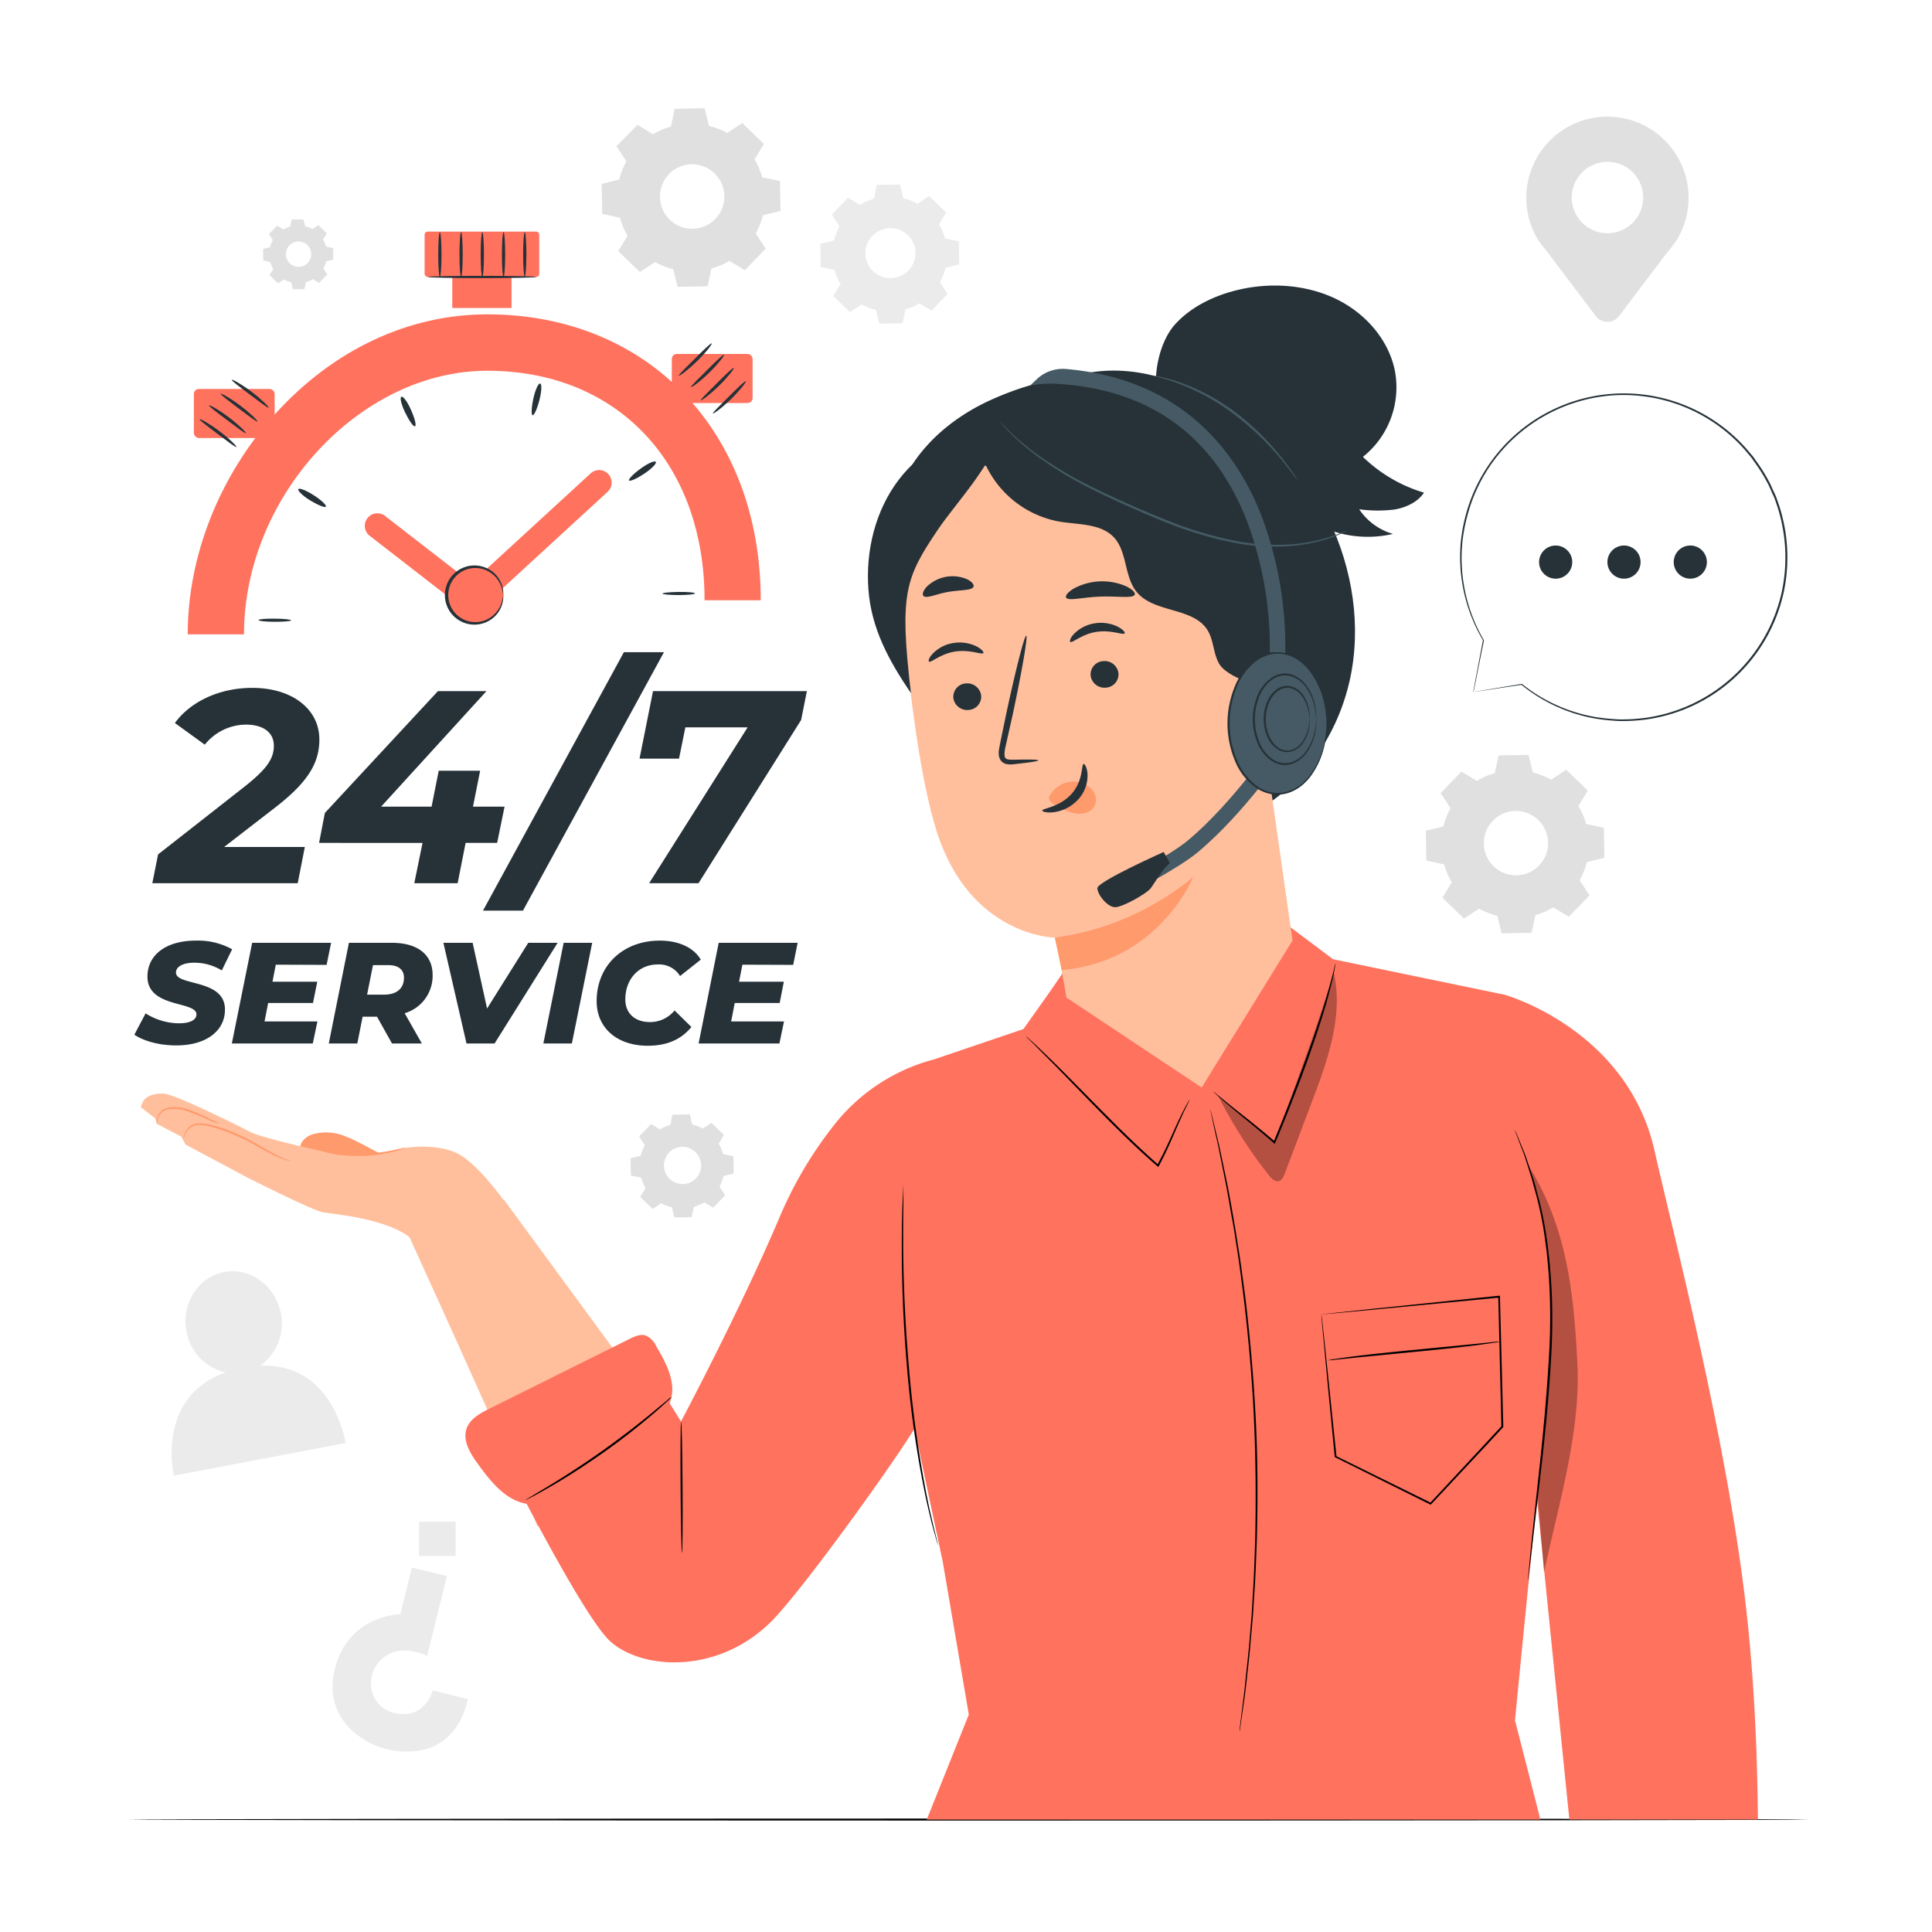 <svg class="animated" id="freepik_stories-service-247" xmlns="http://www.w3.org/2000/svg" viewBox="0 0 500 500" version="1.1" xmlns:xlink="http://www.w3.org/1999/xlink" xmlns:svgjs="http://svgjs.com/svgjs"><style>svg#freepik_stories-service-247:not(.animated) .animable {opacity: 0;}svg#freepik_stories-service-247.animated #freepik--Text--inject-4 {animation: 1.5s Infinite  linear floating;animation-delay: 0s;}svg#freepik_stories-service-247.animated #freepik--Stopwatch--inject-4 {animation: 1.5s Infinite  linear floating;animation-delay: 0s;}svg#freepik_stories-service-247.animated #freepik--speech-bubble--inject-4 {animation: 1.5s Infinite  linear floating;animation-delay: 0s;}            @keyframes floating {                0% {                    opacity: 1;                    transform: translateY(0px);                }                50% {                    transform: translateY(-10px);                }                100% {                    opacity: 1;                    transform: translateY(0px);                }            }        </style><g id="freepik--background-complete--inject-4" class="animable animator-active" style="transform-origin: 240.71px 240.654px;"><path d="M169,34.74a19,19,0,0,1,4.65-2l.95-4.59,7.76-.14,1.12,4.56a19.15,19.15,0,0,1,4.71,1.85l3.92-2.57,5.59,5.4-2.43,4a18.88,18.88,0,0,1,2,4.64l4.59.95L202,54.6l-4.56,1.11a19,19,0,0,1-1.85,4.71l2.57,3.93-5.4,5.58-4-2.43a18.88,18.88,0,0,1-4.64,2l-1,4.59-7.76.14-1.12-4.56a19.08,19.08,0,0,1-4.7-1.85l-3.93,2.57L160,65l2.43-4a19,19,0,0,1-2-4.65l-4.59-1-.14-7.76,4.56-1.12a19.15,19.15,0,0,1,1.85-4.71l-2.57-3.93L165,32.31l4,2.43Zm4.14,10.34a8.33,8.33,0,1,0,11.78-.2A8.34,8.34,0,0,0,173.1,45.08Z" style="fill: rgb(224, 224, 224); transform-origin: 178.85px 51.12px;" id="eldjdovuwzq6m" class="animable"></path><path d="M170.8,292.28a10.93,10.93,0,0,1,2.68-1.16l.55-2.65,4.48-.08.64,2.63a10.89,10.89,0,0,1,2.72,1.06l2.26-1.48,3.22,3.11L186,296a10.93,10.93,0,0,1,1.16,2.68l2.65.55.08,4.48-2.63.64a10.89,10.89,0,0,1-1.06,2.72l1.48,2.26-3.11,3.22-2.31-1.4a11.36,11.36,0,0,1-2.68,1.17L179,315l-4.48.08-.64-2.63a10.89,10.89,0,0,1-2.72-1.06l-2.26,1.48-3.22-3.11,1.4-2.31a11.36,11.36,0,0,1-1.17-2.68l-2.64-.55-.08-4.48,2.63-.64a10.89,10.89,0,0,1,1.06-2.72l-1.48-2.26,3.11-3.22,2.31,1.4Zm2.39,6a4.81,4.81,0,1,0,6.79-.12A4.8,4.8,0,0,0,173.19,298.24Z" style="fill: rgb(224, 224, 224); transform-origin: 176.54px 301.735px;" id="eldeup57jywac" class="animable"></path><path d="M73.28,59.43a7.6,7.6,0,0,1,1.83-.8l.38-1.81,3.05,0L79,58.56a8,8,0,0,1,1.86.73l1.54-1,2.2,2.12-1,1.58a7.6,7.6,0,0,1,.8,1.83l1.81.38,0,3-1.8.44a7.54,7.54,0,0,1-.72,1.86l1,1.54-2.12,2.2-1.58-1a7.6,7.6,0,0,1-1.83.8l-.38,1.81-3,0-.44-1.8a7.54,7.54,0,0,1-1.86-.72l-1.54,1-2.2-2.13,1-1.57a7.6,7.6,0,0,1-.8-1.83l-1.81-.38-.05-3,1.79-.44a8,8,0,0,1,.73-1.86l-1-1.54,2.12-2.2,1.58,1Zm1.63,4.07a3.28,3.28,0,1,0,4.64-.08A3.28,3.28,0,0,0,74.91,63.5Z" style="fill: rgb(224, 224, 224); transform-origin: 77.145px 65.835px;" id="elxwhndwq9t2b" class="animable"></path><path d="M222.56,53a14.8,14.8,0,0,1,3.61-1.57l.74-3.57,6-.11.87,3.55a14.74,14.74,0,0,1,3.67,1.44l3-2L244.88,55,243,58.08a14.66,14.66,0,0,1,1.57,3.62l3.58.74.1,6-3.54.87A15.1,15.1,0,0,1,243.25,73l2,3.06-4.19,4.34-3.12-1.89a15,15,0,0,1-3.61,1.57l-.75,3.57-6,.11-.87-3.55A14.67,14.67,0,0,1,223,78.78l-3,2-4.35-4.19,1.89-3.12a15,15,0,0,1-1.57-3.62l-3.57-.74-.11-6,3.55-.87a14.67,14.67,0,0,1,1.44-3.66l-2-3.06,4.19-4.34L222.56,53Zm3.22,8a6.48,6.48,0,1,0,9.16-.17A6.47,6.47,0,0,0,225.78,61.08Z" style="fill: rgb(235, 235, 235); transform-origin: 230.27px 65.755px;" id="el2jg3tgorpqy" class="animable"></path><path d="M382.21,202.1a18.82,18.82,0,0,1,4.63-2l1-4.59,7.75-.14,1.12,4.56a18.76,18.76,0,0,1,4.71,1.85l3.91-2.57,5.58,5.39-2.42,4a19.41,19.41,0,0,1,2,4.64l4.59,1,.14,7.75-4.56,1.12a18.69,18.69,0,0,1-1.85,4.7l2.57,3.92L406,237.25l-4-2.43a19,19,0,0,1-4.64,2l-1,4.59-7.75.13L387.49,237a19.08,19.08,0,0,1-4.7-1.85l-3.92,2.57-5.58-5.39,2.43-4a18.82,18.82,0,0,1-2-4.63l-4.59-1L369,215l4.55-1.12a19.15,19.15,0,0,1,1.85-4.71l-2.57-3.91,5.39-5.58,4,2.43Zm4.13,10.33a8.32,8.32,0,1,0,11.77-.21A8.31,8.31,0,0,0,386.34,212.43Z" style="fill: rgb(224, 224, 224); transform-origin: 392.11px 218.455px;" id="elg2qpodnnffn" class="animable"></path><path d="M437,51.22A21,21,0,1,0,397.9,61.83h0l.06.08c.8,1.36,1.81,2.33,2.83,3.75L413,81.82a3.79,3.79,0,0,0,6,0l12-15.89a45.13,45.13,0,0,0,3.05-4l.05-.06h0A20.88,20.88,0,0,0,437,51.22Zm-21,9.14a9.24,9.24,0,1,1,9.25-9.24A9.24,9.24,0,0,1,416,60.36Z" style="fill: rgb(224, 224, 224); transform-origin: 416px 56.738px;" id="elobh8vescpoc" class="animable"></path><path d="M67.27,353.45a13.24,13.24,0,0,0,5.41-13.54c-1.37-7.19-8-12-14.69-10.71s-11.1,8.15-9.73,15.35a13.21,13.21,0,0,0,10.13,10.63C40.17,361.66,45,381.9,45,381.9l44.43-8.44S86.43,352.64,67.27,353.45Z" style="fill: rgb(235, 235, 235); transform-origin: 66.925px 355.445px;" id="el6hle1esth3c" class="animable"></path><path d="M121.1,439.73,112,437.47s-1.89,7.68-9.91,5.85a7.62,7.62,0,0,1-6-6.49,8.42,8.42,0,0,1,2.47-7.24c2.18-2.18,6.16-3.67,12-1.06l5.09-20.63-9.05-2.23-3,12.09s-13.49.15-16.93,14.13c-3.3,13.38,7.93,19.44,13.07,20.7C103.68,453.56,117.29,455.91,121.1,439.73Z" style="fill: rgb(235, 235, 235); transform-origin: 103.587px 429.484px;" id="elxuuzxl1pjlb" class="animable"></path><g id="elnwait1fjzwh"><rect x="108.46" y="393.83" width="9.45" height="8.83" style="fill: rgb(235, 235, 235); transform-origin: 113.185px 398.245px; transform: rotate(-166.16deg);" class="animable"></rect></g></g><g id="freepik--Table--inject-4" class="animable" style="transform-origin: 250.735px 470.9px;"><path d="M468.12,470.9c0,.14-97.34.26-217.38.26S33.35,471,33.35,470.9s97.31-.26,217.39-.26S468.12,470.75,468.12,470.9Z" id="elo22p5lowqe" class="animable" style="transform-origin: 250.735px 470.9px;"></path></g><g id="freepik--Text--inject-4" class="animable" style="transform-origin: 121.795px 219.715px;"><path d="M58,219.2H78.89l-1.84,9.37H39.42l1.49-7.45,22.65-17.75c5.6-4.48,7.31-7.1,7.31-10.37s-2.49-5.47-7.31-5.47A13.76,13.76,0,0,0,53,192.72l-7.74-5.61c4-5.47,11.43-9.09,20-9.09,10.51,0,17.39,5.61,17.39,13.35,0,5.89-2.69,10.86-11.43,17.61Z" style="fill: rgb(38, 50, 56); transform-origin: 61.035px 203.295px;" id="elgn3oeyvw5hv" class="animable"></path><path d="M128.66,218.14H120.5l-2.06,10.43H107.22l2.13-10.43H82.58l1.49-7.74,29.26-31.53h12.56L98.63,208.76h13.06l1.85-9.3h10.72l-1.85,9.3h8.17Z" style="fill: rgb(38, 50, 56); transform-origin: 106.58px 203.72px;" id="elrq4k7j5uibm" class="animable"></path><path d="M161.46,168.79h10.37l-36.49,66.88H125Z" style="fill: rgb(38, 50, 56); transform-origin: 148.415px 202.23px;" id="elqebjx1nmtpm" class="animable"></path><path d="M208.82,178.87l-1.49,7.46-26.55,42.24H168l25.48-40.33H177.37l-1.64,8.1H165.51L169,178.87Z" style="fill: rgb(38, 50, 56); transform-origin: 187.165px 203.72px;" id="eldzxemmk464g" class="animable"></path><path d="M34.77,267.78l2.91-5.52a16.34,16.34,0,0,0,8.68,2.57c2.84,0,4.48-.89,4.48-2.31,0-3.51-12.68-1.57-12.68-9.77,0-5.63,4.81-9.32,12.53-9.32a18.27,18.27,0,0,1,9.39,2.24l-2.68,5.48a13.48,13.48,0,0,0-7.16-2c-3.06,0-4.7,1.12-4.7,2.54,0,3.58,12.68,1.53,12.68,9.58,0,5.59-4.92,9.28-12.56,9.28C41.18,270.57,37.12,269.38,34.77,267.78Z" style="fill: rgb(38, 50, 56); transform-origin: 47.425px 256.985px;" id="el68dprwgdmzg" class="animable"></path><path d="M71.37,249.66l-.85,4.4H82.11L81,259.57H69.4l-.94,4.78H82.15l-1.2,5.7H60L65.26,244H85.69l-1.16,5.71Z" style="fill: rgb(38, 50, 56); transform-origin: 72.845px 257.025px;" id="el55992unxuz" class="animable"></path><path d="M104.73,262.22l4.44,7.83h-7.72l-3.88-6.93H93.85l-1.38,6.93H85.09L90.3,244h11.15c6.67,0,10.51,3.1,10.51,8.32A10.07,10.07,0,0,1,104.73,262.22Zm-4.32-12.45H96.53L95,257.41h4.4c3.25,0,5.15-1.56,5.15-4.43C104.51,250.78,102.94,249.77,100.41,249.77Z" style="fill: rgb(38, 50, 56); transform-origin: 98.526px 257.025px;" id="ellbgejax313a" class="animable"></path><path d="M144.31,244,128,270.05h-7.27L114.75,244h7.57l3.73,17,10.66-17Z" style="fill: rgb(38, 50, 56); transform-origin: 129.53px 257.025px;" id="elkycxwcavwqd" class="animable"></path><path d="M145.87,244h7.39L148,270.05h-7.38Z" style="fill: rgb(38, 50, 56); transform-origin: 146.94px 257.025px;" id="elfikokhq636m" class="animable"></path><path d="M154.41,259.09c0-9.06,6.67-15.66,16.36-15.66,4.81,0,8.73,1.76,10.59,4.92L176,252.6a6.34,6.34,0,0,0-5.74-3c-5.07,0-8.43,3.91-8.43,9.05,0,3.51,2.39,5.86,6.38,5.86a8.18,8.18,0,0,0,6.37-3l4.36,4.28c-2.94,3.55-6.78,4.85-11.44,4.85C159.52,270.57,154.41,265.91,154.41,259.09Z" style="fill: rgb(38, 50, 56); transform-origin: 167.885px 257.035px;" id="elq7zdwb8fye" class="animable"></path><path d="M192.13,249.66l-.86,4.4h11.59l-1.08,5.51H190.15l-.93,4.78H202.9l-1.19,5.7H180.8L186,244h20.43l-1.15,5.71Z" style="fill: rgb(38, 50, 56); transform-origin: 193.615px 257.025px;" id="el4aajw4z5kt5" class="animable"></path></g><g id="freepik--Stopwatch--inject-4" class="animable" style="transform-origin: 122.73px 112.145px;"><path d="M63.15,164.16H48.58c0-20.28,8.21-41,22.52-56.9,15.06-16.71,34.61-25.91,55-25.91,41.67,0,70.78,30.42,70.78,74H182.34c0-35.53-22.59-59.4-56.21-59.4C93.17,95.92,63.15,128.44,63.15,164.16Z" style="fill: rgb(255, 114, 94); transform-origin: 122.73px 122.755px;" id="elicicbcxxo58" class="animable"></path><path d="M71.14,160.11c2.33,0,4.22.23,4.21.44s-1.89.37-4.21.37-4.22-.19-4.22-.44S68.82,160.07,71.14,160.11Z" style="fill: rgb(38, 50, 56); transform-origin: 71.135px 160.512px;" id="el934fjckx24k" class="animable"></path><path d="M81.2,128.17c2,1.28,3.35,2.59,3.13,2.94s-2-.36-4-1.57S77,127,77.21,126.6,79.25,126.9,81.2,128.17Z" style="fill: rgb(38, 50, 56); transform-origin: 80.771px 128.843px;" id="el6v2oy1ax3jn" class="animable"></path><path d="M106.4,106.16c.95,2.13,1.42,4,1,4.16s-1.49-1.39-2.51-3.48-1.49-4-1-4.16S105.46,104,106.4,106.16Z" style="fill: rgb(38, 50, 56); transform-origin: 105.625px 106.5px;" id="el44zaurgc1t6" class="animable"></path><path d="M139.6,103.54c-.58,2.26-1.37,4-1.76,3.92s-.31-2,.19-4.29,1.28-4,1.76-3.91S140.18,101.29,139.6,103.54Z" style="fill: rgb(38, 50, 56); transform-origin: 138.847px 103.36px;" id="el19s5ckraz6lh" class="animable"></path><path d="M166.72,122.6c-1.94,1.28-3.69,2.06-3.92,1.74s1.12-1.7,3-3.07,3.64-2.14,3.92-1.74S168.66,121.31,166.72,122.6Z" style="fill: rgb(38, 50, 56); transform-origin: 166.266px 121.918px;" id="el0xdmektggt1k" class="animable"></path><path d="M175.65,154c-2.32,0-4.21-.18-4.21-.38s1.88-.4,4.21-.43,4.21.14,4.22.38S178,154,175.65,154Z" style="fill: rgb(38, 50, 56); transform-origin: 175.655px 153.593px;" id="el4txpom0z03v" class="animable"></path><path d="M122.15,158.34a3.18,3.18,0,0,1-2-.69l-24.49-19a3.24,3.24,0,1,1,4-5.12L122,150.85l30.85-28.33a3.24,3.24,0,0,1,4.41,4.75l-32.87,30.2A3.26,3.26,0,0,1,122.15,158.34Z" style="fill: rgb(255, 114, 94); transform-origin: 126.354px 139.997px;" id="el6npxtcps7y5" class="animable"></path><rect x="109.89" y="59.93" width="29.66" height="11.75" rx="0.79" style="fill: rgb(255, 114, 94); transform-origin: 124.72px 65.805px;" id="elrthe1wusnm" class="animable"></rect><rect x="117.05" y="65.81" width="15.33" height="13.9" style="fill: rgb(255, 114, 94); transform-origin: 124.715px 72.76px;" id="el37dvgj340p9" class="animable"></rect><g id="eln3hbw5eeg0h"><rect x="50.17" y="100.66" width="20.91" height="12.7" rx="1.29" style="fill: rgb(255, 114, 94); transform-origin: 60.625px 107.01px; transform: rotate(-51.08deg);" class="animable"></rect></g><path d="M138.76,71.68c0,.17-6.29.3-14,.3s-14-.13-14-.3,6.28-.3,14-.3S138.76,71.52,138.76,71.68Z" style="fill: rgb(38, 50, 56); transform-origin: 124.76px 71.68px;" id="eleuqv0wec7b" class="animable"></path><path d="M61.18,115.68c-.16.18-2.28-1.44-4.9-3.41s-4.75-3.57-4.62-3.77,2.48,1.1,5.13,3.09S61.33,115.51,61.18,115.68Z" style="fill: rgb(38, 50, 56); transform-origin: 56.421px 112.087px;" id="el2lwwuneaaz4" class="animable"></path><path d="M63.62,112.09c-.16.18-2.28-1.44-4.9-3.41s-4.76-3.57-4.63-3.77,2.49,1.1,5.14,3.1S63.77,111.92,63.62,112.09Z" style="fill: rgb(38, 50, 56); transform-origin: 58.856px 108.497px;" id="elpfs66r8z33s" class="animable"></path><path d="M66.61,109.08c-.15.18-2.27-1.44-4.89-3.41S57,102.1,57.09,101.9s2.49,1.1,5.13,3.1S66.77,108.91,66.61,109.08Z" style="fill: rgb(38, 50, 56); transform-origin: 61.853px 105.487px;" id="el2849uebwtnp" class="animable"></path><path d="M69.51,105.49c-.15.18-2.28-1.44-4.9-3.41S59.86,98.51,60,98.31s2.49,1.1,5.13,3.1S69.66,105.32,69.51,105.49Z" style="fill: rgb(38, 50, 56); transform-origin: 64.756px 101.897px;" id="elbf2xgzx2c9b" class="animable"></path><g id="elxednox53qy"><rect x="173.86" y="91.6" width="20.91" height="12.7" rx="1.29" style="fill: rgb(255, 114, 94); transform-origin: 184.315px 97.95px; transform: rotate(47.45deg);" class="animable"></rect></g><path d="M175.67,97.22c-.15-.18,1.76-2,4.1-4.34s4.23-4.17,4.41-4-1.45,2.3-3.82,4.62S175.81,97.39,175.67,97.22Z" style="fill: rgb(38, 50, 56); transform-origin: 179.928px 93.051px;" id="el2th92enxjjh" class="animable"></path><path d="M178.86,100.16c-.16-.18,1.76-2,4.09-4.34s4.24-4.17,4.42-4-1.46,2.3-3.82,4.62S179,100.33,178.86,100.16Z" style="fill: rgb(38, 50, 56); transform-origin: 183.117px 95.991px;" id="eli7j5i5jl0dk" class="animable"></path><path d="M181.39,103.57c-.16-.18,1.76-2,4.09-4.34s4.24-4.17,4.42-4-1.46,2.29-3.83,4.61S181.53,103.74,181.39,103.57Z" style="fill: rgb(38, 50, 56); transform-origin: 185.647px 99.401px;" id="eloqml3n2fdq" class="animable"></path><path d="M184.51,107c-.16-.18,1.76-2,4.09-4.34s4.24-4.17,4.42-4-1.46,2.3-3.83,4.62S184.65,107.14,184.51,107Z" style="fill: rgb(38, 50, 56); transform-origin: 188.767px 102.829px;" id="el12doxm2fqee" class="animable"></path><path d="M113.83,71.67c-.23,0-.42-2.6-.42-5.79s.19-5.8.42-5.8.43,2.6.43,5.8S114.07,71.67,113.83,71.67Z" style="fill: rgb(38, 50, 56); transform-origin: 113.835px 65.875px;" id="ellyjlegvmgo" class="animable"></path><path d="M119.33,71.67c-.23,0-.42-2.6-.42-5.79s.19-5.8.42-5.8.42,2.6.42,5.8S119.56,71.67,119.33,71.67Z" style="fill: rgb(38, 50, 56); transform-origin: 119.33px 65.875px;" id="el91x9l15p7mp" class="animable"></path><path d="M124.82,71.67c-.23,0-.42-2.6-.42-5.79s.19-5.8.42-5.8.42,2.6.42,5.8S125.06,71.67,124.82,71.67Z" style="fill: rgb(38, 50, 56); transform-origin: 124.82px 65.875px;" id="elvp8hmhg5eci" class="animable"></path><path d="M130.32,71.67c-.24,0-.42-2.6-.42-5.79s.18-5.8.42-5.8.42,2.6.42,5.8S130.55,71.67,130.32,71.67Z" style="fill: rgb(38, 50, 56); transform-origin: 130.32px 65.875px;" id="elyst7c53uuf" class="animable"></path><path d="M135.81,71.67c-.23,0-.42-2.6-.42-5.79s.19-5.8.42-5.8.42,2.6.42,5.8S136,71.67,135.81,71.67Z" style="fill: rgb(38, 50, 56); transform-origin: 135.81px 65.875px;" id="elhalwki5dvcn" class="animable"></path><g id="elkp9ilj2chv8"><circle cx="122.9" cy="153.98" r="7.34" style="fill: rgb(255, 114, 94); transform-origin: 122.9px 153.98px; transform: rotate(-45deg);" class="animable"></circle></g><path d="M130.24,154c-.07,0-.06-.65-.37-1.76a7.28,7.28,0,0,0-2.69-3.86,7,7,0,1,0,0,11.24,7.32,7.32,0,0,0,2.69-3.86c.31-1.11.3-1.76.37-1.76s0,.16,0,.47a5,5,0,0,1-.14,1.36,7.28,7.28,0,0,1-2.64,4.21,7.58,7.58,0,0,1-7.22,1.18,7.66,7.66,0,0,1,0-14.44,7.61,7.61,0,0,1,7.22,1.17,7.32,7.32,0,0,1,2.64,4.22,5,5,0,0,1,.14,1.36C130.29,153.82,130.27,154,130.24,154Z" style="fill: rgb(38, 50, 56); transform-origin: 122.705px 154px;" id="el1vwspx5yotc" class="animable"></path></g><g id="freepik--speech-bubble--inject-4" class="animable" style="transform-origin: 420.274px 144.21px;"><path d="M381.27,179.14l12.54-2a42.3,42.3,0,1,0-9.89-11.46h0Z" style="fill: rgb(255, 255, 255); transform-origin: 420.372px 144.22px;" id="elf4zsi0ijcc" class="animable"></path><path d="M381.27,179.14s0-.28.14-.85l.48-2.56c.43-2.3,1.07-5.67,1.9-10.07a.1.1,0,0,1,.13-.08.06.06,0,0,1,.06,0h0l-.18.14a42.44,42.44,0,0,1-5.89-19.89,41.55,41.55,0,0,1,.25-6.54,45.88,45.88,0,0,1,1.42-6.87A42.41,42.41,0,0,1,416.24,102a42.35,42.35,0,0,1,35.67,14.07l1.7,2c.53.7,1,1.43,1.52,2.13a42,42,0,0,1,2.69,4.44c.44.74.72,1.56,1.09,2.33s.75,1.54,1,2.36a39.92,39.92,0,0,1,1.47,4.86,43.21,43.21,0,0,1,.15,19.52,42.42,42.42,0,0,1-35.45,32.48,46,46,0,0,1-7.05.41,55.33,55.33,0,0,1-6.53-.7,41.9,41.9,0,0,1-18.76-8.68l.09,0-9.38,1.41-2.39.35-.79.11.83-.15,2.41-.4,9.28-1.54.09,0a41.89,41.89,0,0,0,18.68,8.51,52.57,52.57,0,0,0,6.48.67,45.3,45.3,0,0,0,7-.43,42.11,42.11,0,0,0,35-32.2,42.78,42.78,0,0,0-.17-19.29,44,44,0,0,0-1.45-4.8c-.25-.81-.67-1.55-1-2.33s-.65-1.57-1.08-2.3a39.92,39.92,0,0,0-2.66-4.38c-.5-.7-1-1.42-1.5-2.11l-1.68-2a41.91,41.91,0,0,0-35.23-13.93A42.16,42.16,0,0,0,386.74,119,41.7,41.7,0,0,0,380,132.57a46.35,46.35,0,0,0-1.43,6.8,41,41,0,0,0-.28,6.49A42.32,42.32,0,0,0,384,165.65a.11.11,0,0,1,0,.15.11.11,0,0,1-.14,0h0l.18-.06c-.88,4.35-1.56,7.69-2,10-.23,1.13-.41,2-.53,2.58S381.27,179.14,381.27,179.14Z" style="fill: rgb(38, 50, 56); transform-origin: 420.224px 144.21px;" id="elgla8vs9cc94" class="animable"></path><path d="M433.16,145.48a4.29,4.29,0,1,1,4.28,4.28A4.29,4.29,0,0,1,433.16,145.48Z" style="fill: rgb(38, 50, 56); transform-origin: 437.45px 145.47px;" id="el2g9bmes1wfr" class="animable"></path><path d="M416,145.48a4.29,4.29,0,1,1,4.29,4.28A4.29,4.29,0,0,1,416,145.48Z" style="fill: rgb(38, 50, 56); transform-origin: 420.29px 145.47px;" id="eluswens5llr" class="animable"></path><path d="M398.89,147.62a4.29,4.29,0,1,1,5.86,1.57A4.3,4.3,0,0,1,398.89,147.62Z" style="fill: rgb(38, 50, 56); transform-origin: 402.605px 145.473px;" id="el2spldr16v6l" class="animable"></path></g><g id="freepik--Character--inject-4" class="animable" style="transform-origin: 245.71px 272.401px;"><path d="M99.29,299c-2.63-1.25-7.06-3.86-9.8-4.88a13,13,0,0,0-8.57-.58c-1.61.54-3.22,1.83-3.23,3.53L88.44,305l10.85-2.86Z" style="fill: rgb(255, 154, 108); transform-origin: 88.49px 299.036px;" id="elusepemllawb" class="animable"></path><path d="M87.53,298.89S68.22,294.7,65,293.05,45,283,42.19,283s-5.21.76-5.72,3.56l3.67,2.85.47,1.46,6.28,3.27L48,296.2l16,8.54s16.78,8.52,19.58,9,16.78,1.65,22.76,6.74l24-9.86s-6.93-9.84-12.27-12.27c-4.76-2.16-12.75-2.16-18.34.13Z" style="fill: rgb(255, 191, 157); transform-origin: 83.405px 301.74px;" id="elux7206hjhmo" class="animable"></path><path d="M103.59,315s30.55,66.62,35.47,80c0,0,34.15-5.62,35.32-24.57l-44-60Z" style="fill: rgb(255, 191, 157); transform-origin: 138.985px 352.715px;" id="elkj9t4p3pm9r" class="animable"></path><path d="M75.22,300.4s-.12,0-.33,0a4.54,4.54,0,0,1-.92-.19,19.69,19.69,0,0,1-3.18-1.28c-1.3-.63-2.81-1.46-4.47-2.39-.83-.46-1.7-.95-2.61-1.42s-1.9-.88-2.91-1.32a40.09,40.09,0,0,0-5.78-2.1c-1.81-.45-3.55-.79-4.86-.35a4,4,0,0,0-2.24,2.26,10.73,10.73,0,0,1-.51,1.14s0-.12.05-.32a6.13,6.13,0,0,1,.27-.9,5.55,5.55,0,0,1,.71-1.31A3.44,3.44,0,0,1,50,291a5.45,5.45,0,0,1,2.41-.24,18.33,18.33,0,0,1,2.69.47A38.54,38.54,0,0,1,61,293.31c1,.44,2,.85,2.93,1.34s1.79,1,2.62,1.47c1.65.95,3.13,1.81,4.4,2.47A25.13,25.13,0,0,0,74,300C74.78,300.29,75.22,300.35,75.22,300.4Z" style="fill: rgb(255, 154, 108); transform-origin: 61.315px 295.559px;" id="el3fypgre6fcz" class="animable"></path><path d="M56.8,290.82a10.69,10.69,0,0,1-2.71-.94,55.31,55.31,0,0,0-6.35-2.53,9.63,9.63,0,0,0-3.65-.31,3.61,3.61,0,0,0-2.58,1.2,4.23,4.23,0,0,0-.75,1.83,2.37,2.37,0,0,1-.15.75,2.13,2.13,0,0,1,0-.77,4,4,0,0,1,.66-2,3.42,3.42,0,0,1,1.16-1,5.16,5.16,0,0,1,1.66-.47,9.7,9.7,0,0,1,3.85.29,38,38,0,0,1,6.36,2.7A26,26,0,0,1,56.8,290.82Z" style="fill: rgb(255, 154, 108); transform-origin: 48.688px 288.662px;" id="eltk268i71y3" class="animable"></path><path d="M105,297s-.27.16-.78.34a22.93,22.93,0,0,1-2.23.68,36,36,0,0,1-7.59,1.13,37.27,37.27,0,0,1-7.66-.46c-1-.17-1.74-.34-2.27-.49a2.49,2.49,0,0,1-.81-.27c0-.08,1.2.15,3.14.39a46.2,46.2,0,0,0,7.58.31,47.23,47.23,0,0,0,7.53-1C103.76,297.27,104.93,296.93,105,297Z" style="fill: rgb(255, 154, 108); transform-origin: 94.33px 298.088px;" id="elvzdfts6fp1" class="animable"></path><path d="M389.44,257.45,345,248.25,334,240l-58.7,11.32c-.94,1.72-10.45,15-10.45,15l-23.12,7.85a48.62,48.62,0,0,0-25.08,16,103.33,103.33,0,0,0-15,25.1c-10.4,24.41-25.41,52.61-25.41,52.61l-9.41-15.16-39.66,18.68s23.23,46.83,30.92,53.52c8.55,7.43,28.21,8.29,41.8-5.57,8.19-8.36,31.86-41.4,36.79-49.67L244,404.26l6.73,39.47L239.85,470.9h158.8l-6.57-25.68s6.47-66.93,8.26-79.39C404.55,336.44,389.44,257.45,389.44,257.45Z" style="fill: rgb(255, 114, 94); transform-origin: 264.125px 355.45px;" id="elhjc93xb6b2h" class="animable"></path><path d="M389.44,257.45s31.8,8.92,38.8,40.53c4.24,19.15,18.64,73.74,23.71,118.68,3,26.72,2.92,51.41,3,54.24h-48.8L385.47,266.37Z" style="fill: rgb(255, 114, 94); transform-origin: 420.21px 364.175px;" id="elc5054zkdd1b" class="animable"></path><path d="M307.88,284.59s0,.12-.13.33l-.45.92c-.4.81-1,2-1.65,3.51-1.41,3-3.07,7.45-5.75,12.42l-.13.25-.22-.19c-3.3-2.81-6.88-6.19-10.58-9.84-6.55-6.5-12.29-12.55-16.53-16.84l-5.05-5.07L266,268.71a3.52,3.52,0,0,1-.46-.5,2.87,2.87,0,0,1,.53.43l1.44,1.3c1.24,1.14,3,2.83,5.17,4.95,4.31,4.23,10.1,10.24,16.63,16.73,3.7,3.65,7.26,7,10.52,9.86l-.36.06c2.7-4.9,4.42-9.33,5.9-12.31.73-1.51,1.34-2.67,1.78-3.46.2-.35.37-.65.51-.88A1.74,1.74,0,0,1,307.88,284.59Z" id="el2h12zfklee8" class="animable" style="transform-origin: 286.71px 285.115px;"></path><path d="M345.62,249.38a3.09,3.09,0,0,1-.09.7c-.1.5-.22,1.16-.37,2-.36,1.72-1,4.2-1.82,7.22-1.73,6-4.53,14.29-8,23.24-1.83,4.74-3.63,9.22-5.31,13.19l-.13.31-.25-.22c-4.53-4-8.59-7.15-11.34-9.49-1.38-1.17-2.46-2.11-3.19-2.77l-.81-.76c-.19-.18-.28-.27-.27-.28a1.61,1.61,0,0,1,.32.22l.86.71,3.27,2.66c2.81,2.28,6.9,5.37,11.48,9.35l-.38.09c1.65-4,3.44-8.46,5.26-13.19,3.43-9,6.28-17.15,8.09-23.16.9-3,1.56-5.46,2-7.17.19-.81.35-1.46.47-2A4.55,4.55,0,0,1,345.62,249.38Z" id="elfbz2gwpxxj" class="animable" style="transform-origin: 329.83px 272.71px;"></path><path d="M242.75,399.83a.73.73,0,0,1-.09-.22l-.21-.68q-.27-1-.75-2.64c-.34-1.14-.67-2.55-1.07-4.19s-.83-3.52-1.26-5.6a275.46,275.46,0,0,1-4.66-32.86c-1.13-12.93-1.38-24.68-1.32-33.17,0-4.25.11-7.69.23-10.06.06-1.16.1-2.07.13-2.74,0-.28,0-.52.05-.71a.92.92,0,0,1,0-.24,1.27,1.27,0,0,1,0,.25v.71c0,.67,0,1.58,0,2.73,0,2.38-.08,5.81-.06,10.06,0,8.48.34,20.22,1.47,33.12a302.87,302.87,0,0,0,4.5,32.84c.41,2.08.79,4,1.18,5.6s.68,3.07,1,4.21l.66,2.66.15.69C242.75,399.75,242.76,399.83,242.75,399.83Z" id="el9cdp59cr3y6" class="animable" style="transform-origin: 238.068px 353.275px;"></path><path d="M392.08,292.51a1.13,1.13,0,0,1,.14.28c.09.21.21.48.35.82.32.76.75,1.83,1.31,3.18.28.7.61,1.46.93,2.31l.95,2.8c.34,1,.7,2.09,1.09,3.23s.65,2.39,1,3.68c3,10.29,4.5,25.18,3.64,41.47s-2.78,31-4,41.56c-.61,5.28-1.11,9.57-1.46,12.57-.17,1.45-.31,2.6-.41,3.41l-.12.89a1.21,1.21,0,0,1-.06.3,1.13,1.13,0,0,1,0-.3l.07-.9c.08-.82.19-2,.32-3.42.28-3,.72-7.28,1.29-12.59,1.09-10.62,2.93-25.28,3.81-41.54s-.6-31.07-3.47-41.36l-1-3.68-1-3.22c-.32-1-.62-1.95-.9-2.81s-.62-1.63-.89-2.33c-.52-1.37-.92-2.44-1.22-3.21-.12-.35-.22-.62-.3-.84A1,1,0,0,1,392.08,292.51Z" id="elm2jpjwjuyz" class="animable" style="transform-origin: 396.905px 350.76px;"></path><path d="M176.5,401.93c-.14,0-.31-7.62-.37-17s0-17,.15-17,.31,7.62.37,17S176.65,401.93,176.5,401.93Z" id="elp6mailm3mmn" class="animable" style="transform-origin: 176.39px 384.93px;"></path><path d="M320.8,448.08l0-.42c0-.3.08-.7.14-1.22.14-1.1.33-2.67.58-4.69.13-1,.27-2.15.43-3.38s.28-2.59.43-4c.29-2.9.69-6.19,1-9.85.15-1.82.3-3.74.47-5.73s.25-4.07.38-6.22c.3-4.3.43-8.91.6-13.75.22-9.69.19-20.35-.31-31.52s-1.52-21.79-2.65-31.42c-.63-4.81-1.18-9.38-1.89-13.63-.33-2.13-.62-4.19-1-6.16s-.69-3.86-1-5.67c-.61-3.61-1.31-6.85-1.88-9.71-.29-1.43-.55-2.76-.8-4s-.52-2.33-.75-3.33l-1-4.61c-.1-.51-.19-.91-.25-1.2s-.07-.42-.07-.42a2.61,2.61,0,0,1,.12.4l.31,1.19,1.11,4.6.79,3.32c.26,1.22.54,2.54.85,4,.59,2.85,1.32,6.09,1.95,9.7q.5,2.71,1,5.67c.36,2,.65,4,1,6.16.72,4.26,1.29,8.83,1.94,13.64,1.15,9.64,2.13,20.27,2.69,31.45s.52,21.86.27,31.56c-.19,4.85-.33,9.46-.65,13.76-.14,2.15-.24,4.23-.41,6.23s-.35,3.91-.51,5.74c-.28,3.66-.71,7-1,9.84-.17,1.45-.33,2.8-.47,4s-.33,2.36-.48,3.38c-.29,2-.52,3.58-.67,4.67l-.19,1.22A2.39,2.39,0,0,1,320.8,448.08Z" id="el3w5baqyu9ni" class="animable" style="transform-origin: 319.332px 367.615px;"></path><path d="M341.94,340.14l.2,0,.63-.07,2.45-.28,9.37-1,33.35-3.46.25,0v.25c.25,10.09.55,21.51.86,33.62v.11l-.07.07-4,4.33L370.4,389.29l-.13.14-.17-.09-24.57-12.2-.11-.05V377c-1.07-11.15-2-20.37-2.57-26.84-.3-3.18-.53-5.68-.69-7.41-.07-.83-.13-1.47-.17-1.94s0-.64,0-.64,0,.24.09.68.13,1.13.23,2c.18,1.75.45,4.26.8,7.46.67,6.42,1.62,15.59,2.78,26.68l-.12-.17,24.6,12.13-.29.05,14.55-15.64,4-4.32-.07.18c-.29-12.11-.57-23.52-.81-33.62l.26.22L354.76,339l-9.43.88-2.51.22-.65.06Z" id="el2ez1vkfafu8" class="animable" style="transform-origin: 365.495px 362.38px;"></path><path d="M388.25,347.18a10.69,10.69,0,0,1-1.73.33c-1.12.18-2.74.41-4.75.67-4,.51-9.59,1.1-15.74,1.69l-15.76,1.54-4.77.5a10.31,10.31,0,0,1-1.75.13,10.69,10.69,0,0,1,1.73-.33c1.12-.18,2.74-.41,4.75-.67,4-.51,9.59-1.1,15.75-1.69l15.75-1.54,4.77-.5A10.31,10.31,0,0,1,388.25,347.18Z" id="el60ut7jp706v" class="animable" style="transform-origin: 366px 349.61px;"></path><g id="el5fipf3puxje"><g style="opacity: 0.3; transform-origin: 401.943px 354.295px;" class="animable"><path d="M397.91,386.51l1.68,20.43c3.71-17.5,9.54-36.31,8.63-54.17s-2.59-34.95-12.65-51.12a101.5,101.5,0,0,1,5.91,38C400.56,360.55,397.91,386.51,397.91,386.51Z" id="elrik83er1uas" class="animable" style="transform-origin: 401.943px 354.295px;"></path></g></g><path d="M169.88,348.48a5.73,5.73,0,0,0-2.7-2.83c-1.4-.48-2.92.2-4.25.86l-36.28,18.06c-2.39,1.19-5,2.6-5.88,5.1-1.15,3.2,1,6.58,3,9.33,3.34,4.59,7.34,9.59,13,10.24l31.21-21.4c3.81-.56,6.18-4.81,6-8.66S171.82,351.82,169.88,348.48Z" style="fill: rgb(255, 114, 94); transform-origin: 147.219px 367.364px;" id="el0a2haoklzwvi" class="animable"></path><path d="M173.82,361.56a2,2,0,0,1-.32.35l-1,.93c-.86.8-2.13,1.93-3.72,3.29-3.19,2.73-7.72,6.36-13,10.06S145.67,382.94,142,385c-1.82,1.05-3.31,1.87-4.35,2.41l-1.2.61c-.28.14-.43.2-.44.18a1.57,1.57,0,0,1,.39-.27l1.15-.7,4.26-2.55c3.59-2.16,8.48-5.26,13.7-8.95s9.78-7.26,13-9.91l3.83-3.17,1-.85C173.68,361.64,173.81,361.54,173.82,361.56Z" id="elv0dbgc1joqs" class="animable" style="transform-origin: 154.915px 374.881px;"></path><g id="elkpz6h6d11hh"><g style="opacity: 0.3; transform-origin: 330.593px 278.693px;" class="animable"><path d="M345.15,251.67c-4.27,14.18-10.25,30.22-15.3,44-4.3-3.65-10.32-8.48-14.63-12.14a120.7,120.7,0,0,0,13.29,20.77c.6.75,1.4,1.57,2.33,1.39s1.35-1.14,1.67-2l7.87-20.83C344.06,273.12,347.61,261.76,345.15,251.67Z" id="elwu800n120mg" class="animable" style="transform-origin: 330.593px 278.693px;"></path></g></g><path d="M277.65,97.4c13-3.74,25.16,0,37.15,6.22s21.66,16.49,27.92,28.44c6.6,12.59,9.52,27.26,7.13,41.27s-10.31,27.21-22.17,35c-16.21,10.68-38.55,10.12-55.24.23s-27.68-28.12-30.59-47.31c-2-13.22-.38-27.16,5.79-39s17.08-21.44,30-24.86" style="fill: rgb(38, 50, 56); transform-origin: 295.858px 156.033px;" id="elorp8l01dqpr" class="animable"></path><path d="M320.33,138.09c-2.51-4.83-2.4-10.56-3.77-15.84-3-11.61-13.6-20-25.12-23.35-10.71-3.13-23.1-.78-35,4.6-8.14,3.69-15.55,9.35-20.41,16.85a37.31,37.31,0,0,0-3,34.06l59.39-15.62c6.18,4,12.51,8.13,19.66,10a12.74,12.74,0,0,0,6.42.29,5.66,5.66,0,0,0,4.25-4.41C323,142.29,321.42,140.2,320.33,138.09Z" style="fill: rgb(38, 50, 56); transform-origin: 276.516px 125.953px;" id="el2kbstf43fut" class="animable"></path><path d="M334.5,243.4,319.17,135.58c-.68-5.1-3-10.3-8.13-10.06l-54-5.2c-16.92.78-24.86,23-23.36,39.83,1.67,18.74,4.44,41.55,8.75,55.07,8.67,27.17,30.56,27.45,30.56,27.45s1.33,5.4,3,15.5l35,23.28Z" style="fill: rgb(255, 191, 157); transform-origin: 284.001px 200.885px;" id="elenhczrvnqzv" class="animable"></path><path d="M246.73,180.66a3.61,3.61,0,0,0,4,3.07,3.45,3.45,0,0,0,3.19-3.78,3.63,3.63,0,0,0-4-3.08A3.47,3.47,0,0,0,246.73,180.66Z" style="fill: rgb(38, 50, 56); transform-origin: 250.325px 180.301px;" id="elmsfstskxzp" class="animable"></path><path d="M240.43,171.21c.51.4,2.91-2,6.76-2.59s6.95.92,7.3.38c.17-.24-.41-1-1.77-1.72a10,10,0,0,0-5.93-.88,9.49,9.49,0,0,0-5.29,2.65C240.45,170.13,240.18,171,240.43,171.21Z" style="fill: rgb(38, 50, 56); transform-origin: 247.431px 168.766px;" id="eluvpz8yjz1fj" class="animable"></path><path d="M282.26,174.88a3.61,3.61,0,0,0,4,3.08,3.45,3.45,0,0,0,3.19-3.78,3.61,3.61,0,0,0-4-3.08A3.46,3.46,0,0,0,282.26,174.88Z" style="fill: rgb(38, 50, 56); transform-origin: 285.855px 174.53px;" id="elqqhu29cqrs" class="animable"></path><path d="M277,166.12c.51.4,2.92-2,6.76-2.59s6.95.92,7.3.38c.17-.24-.41-1-1.77-1.72a10,10,0,0,0-5.94-.88A9.53,9.53,0,0,0,278,164C277,165,276.73,166,277,166.12Z" style="fill: rgb(38, 50, 56); transform-origin: 283.995px 163.675px;" id="elt2xogw4whil" class="animable"></path><path d="M268.72,196.79c0-.22-2.47-.27-6.41-.17-1,0-2,0-2.23-.65s-.09-1.79.21-3q.84-3.77,1.77-7.91c2.4-11.26,4-20.45,3.53-20.54s-2.77,9-5.18,20.2c-.57,2.77-1.12,5.42-1.63,7.95-.2,1.17-.65,2.53.08,3.92a2.44,2.44,0,0,0,1.83,1.19,6.33,6.33,0,0,0,1.7,0C266.32,197.36,268.74,197,268.72,196.79Z" style="fill: rgb(38, 50, 56); transform-origin: 263.589px 181.178px;" id="elh625fzbf4gf" class="animable"></path><path d="M273,242.67A71.62,71.62,0,0,0,308.78,227s-8.73,21.85-34,24.05Z" style="fill: rgb(255, 154, 108); transform-origin: 290.89px 239.025px;" id="elkhtxql88e1c" class="animable"></path><path d="M271.76,205.81a7,7,0,0,1,5.81-3.52A6.39,6.39,0,0,1,282.3,204a4.06,4.06,0,0,1,1,4.54c-.81,1.61-2.93,2.28-4.84,2a14.7,14.7,0,0,1-5.36-2.18,4.21,4.21,0,0,1-1.27-1,1.3,1.3,0,0,1-.22-1.43" style="fill: rgb(255, 154, 108); transform-origin: 277.548px 206.441px;" id="ello2dj7dz28e" class="animable"></path><path d="M280.44,197.72c-.64.06,0,4.24-3.13,7.74s-7.62,3.73-7.57,4.31c0,.28,1.12.66,3,.43a10.51,10.51,0,0,0,6.36-3.37,9.13,9.13,0,0,0,2.35-6.44C281.34,198.62,280.72,197.66,280.44,197.72Z" style="fill: rgb(38, 50, 56); transform-origin: 275.598px 203.994px;" id="el3e791gk63sw" class="animable"></path><path d="M275.9,154.64c.54,1,4.3-.09,8.89-.24s8.43.53,8.88-.5c.2-.49-.58-1.37-2.21-2.16a15.48,15.48,0,0,0-13.54.56C276.37,153.22,275.66,154.17,275.9,154.64Z" style="fill: rgb(38, 50, 56); transform-origin: 284.778px 152.752px;" id="elxmg5fkfoei" class="animable"></path><path d="M239,154.24c.81.77,3.32-.54,6.5-1.07s6-.31,6.44-1.32c.21-.49-.35-1.29-1.65-1.94a9.55,9.55,0,0,0-10.43,1.92C238.85,152.9,238.62,153.86,239,154.24Z" style="fill: rgb(38, 50, 56); transform-origin: 245.405px 151.804px;" id="elkws7ucv3ovd" class="animable"></path><path d="M329.07,128.86c-7.28-15.44-33.62-34.61-50.34-31.18l-24.79,19.76A26.23,26.23,0,0,0,274.24,135c4.95.82,10.75.45,14.13,4.17s2.57,10.12,5.84,14.07c4.53,5.48,14.69,3.84,18.35,9.94,1.61,2.66,1.42,6.12,3.06,8.76,2.2,3.51,12.29,7,16,5.22s2.87-8.42,3.68-12.09c1.39-6.25.07-9.22-1.09-12.46C331.5,144.93,332.55,136.22,329.07,128.86Z" style="fill: rgb(38, 50, 56); transform-origin: 294.919px 137.459px;" id="elccubo8qvbag" class="animable"></path><path d="M320.55,182c-.31-2.08,1.34-7.33,3.34-8,5.34-1.68,15.27-2.75,17.48,11.13,3,19-16.64,18.09-16.77,17.55S321.63,189.14,320.55,182Z" style="fill: rgb(255, 191, 157); transform-origin: 331.097px 187.965px;" id="el63b3jtkt6wa" class="animable"></path><path d="M329.25,194.58c.08-.08.37.18,1,.34a3.3,3.3,0,0,0,2.48-.34c1.88-1.05,3.06-4.5,2.61-7.94a11.06,11.06,0,0,0-1.68-4.58,3.85,3.85,0,0,0-2.89-2.14,1.69,1.69,0,0,0-1.8,1.22c-.17.57,0,.93-.09,1s-.45-.25-.43-1.06a2.13,2.13,0,0,1,.56-1.3,2.51,2.51,0,0,1,1.75-.78c1.48-.13,3,1,3.92,2.39a11.45,11.45,0,0,1,2,5.11c.49,3.84-.9,7.73-3.52,9a3.61,3.61,0,0,1-3.1,0C329.36,195,329.19,194.62,329.25,194.58Z" style="fill: rgb(255, 154, 108); transform-origin: 332.613px 187.42px;" id="elt97btyq7sfs" class="animable"></path><path d="M258.82,111.05c-.87,8-11.54,19.25-16,25.88-8.57,12.65-10.09,16.7-7.07,42.46-5.68-8.37-10.24-16.69-11-26.78s1.78-20.56,7.94-28.58,16.07-13.3,26.18-13" style="fill: rgb(38, 50, 56); transform-origin: 241.745px 145.204px;" id="elx9n1ud3aztp" class="animable"></path><path d="M304.13,83.92c4-4.41,9.78-7.28,15.78-8.78,8.55-2.14,17.94-1.56,25.72,2.16S359.43,88,361,96a23,23,0,0,1-8.28,22.24,38.53,38.53,0,0,0,15.81,9.26c-1.62,2.43-4.61,3.85-7.63,4.36a35,35,0,0,1-9.14-.06,15.76,15.76,0,0,0,8.74,6.38,29,29,0,0,1-14.89-.49,57.91,57.91,0,0,1-13.47-6.05c-14.63-8.49-22.7-15.93-32.58-29C298.27,97,300.1,88.34,304.13,83.92Z" style="fill: rgb(38, 50, 56); transform-origin: 333.841px 106.412px;" id="elvdusx4apfxj" class="animable"></path><path d="M335.67,124c-10.74-15.69-24.41-24.08-36.78-26.69" style="fill: rgb(38, 50, 56); transform-origin: 317.28px 110.655px;" id="el6w08bjgimjt" class="animable"></path><path d="M298.89,97.31a10.56,10.56,0,0,0,1.75.53c1.13.32,2.76.81,4.72,1.56a58.13,58.13,0,0,1,14.25,8,73.17,73.17,0,0,1,11.82,11.31c1.32,1.63,2.39,3,3.08,3.9a10.38,10.38,0,0,0,1.16,1.43,11.1,11.1,0,0,0-1-1.56c-.64-1-1.66-2.35-2.95-4A67.2,67.2,0,0,0,320,106.9,54.25,54.25,0,0,0,305.5,99a41.7,41.7,0,0,0-4.8-1.39A11.47,11.47,0,0,0,298.89,97.31Z" style="fill: rgb(69, 90, 100); transform-origin: 317.28px 110.675px;" id="elpbpcxozfhkg" class="animable"></path><path d="M348.47,137.37l-.24.08-.7.28c-.6.26-1.5.6-2.68,1a43.21,43.21,0,0,1-10.3,2.1,56.32,56.32,0,0,1-15.53-1,100.82,100.82,0,0,1-18.26-5.69c-6.3-2.57-12.24-5.21-17.53-7.8a105,105,0,0,1-13.53-7.84,67,67,0,0,1-8.18-6.64c-.92-.85-1.58-1.56-2-2l-.53-.53c-.12-.11-.18-.17-.19-.16s0,.07.15.2l.49.57c.43.5,1.07,1.23,2,2.11a62.51,62.51,0,0,0,8.11,6.81,100.32,100.32,0,0,0,13.53,8c5.3,2.63,11.23,5.29,17.54,7.87a99.71,99.71,0,0,0,18.38,5.67,55.37,55.37,0,0,0,15.67.86A41.91,41.91,0,0,0,344.93,139c1.17-.45,2.06-.82,2.65-1.12l.67-.33C348.4,137.42,348.48,137.38,348.47,137.37Z" style="fill: rgb(69, 90, 100); transform-origin: 303.634px 125.32px;" id="el5w7eisr15b8" class="animable"></path><path d="M291.81,231.54,290,228c.13-.07,12.69-6.51,17.52-10.57,11.38-9.56,21.84-24.83,21.95-25l3.3,2.25c-.44.65-10.87,15.88-22.68,25.8C304.89,224.82,292.34,231.27,291.81,231.54Z" style="fill: rgb(69, 90, 100); transform-origin: 311.385px 211.985px;" id="el1uzxg220lk6j" class="animable"></path><path d="M301.16,220.49S284,228.15,284,229.85s2.72,5.1,4.76,4.93,7.94-3.49,9-4.85,2.94-4.86,5-6.56Z" style="fill: rgb(38, 50, 56); transform-origin: 293.38px 227.638px;" id="eltipkdv8um8i" class="animable"></path><path d="M332.63,169l-4-.19A93.68,93.68,0,0,0,322.77,135c-8.68-22.36-25.37-34.36-49.59-35.68a29.48,29.48,0,0,0-6.58.45l1.75-1.66a9.66,9.66,0,0,1,2.91-1.89h0a9.82,9.82,0,0,1,4.67-.72c30.58,2.65,44.4,22.09,50.61,38.17A96,96,0,0,1,332.63,169Z" style="fill: rgb(69, 90, 100); transform-origin: 299.622px 132.23px;" id="eltejib7qt97j" class="animable"></path><ellipse cx="330.63" cy="187.15" rx="12.67" ry="18.22" style="fill: rgb(69, 90, 100); transform-origin: 330.63px 187.15px;" id="el0ippyhlfenxi" class="animable"></ellipse><path d="M343.3,187.15a.87.87,0,0,1,0-.25c0-.2,0-.44-.06-.74a25.71,25.71,0,0,0-.29-2.82,21.63,21.63,0,0,0-3.91-9.53,14.08,14.08,0,0,0-2.38-2.45,10.82,10.82,0,0,0-3.23-1.75,9,9,0,0,0-3.88-.37,10,10,0,0,0-3.88,1.45,15.43,15.43,0,0,0-5.54,7,24.8,24.8,0,0,0,0,19,15.41,15.41,0,0,0,5.54,7,10,10,0,0,0,3.88,1.45,9.15,9.15,0,0,0,3.88-.37,10.82,10.82,0,0,0,3.23-1.75,14.44,14.44,0,0,0,2.38-2.45,21.63,21.63,0,0,0,3.91-9.53,26,26,0,0,0,.29-2.82c0-.3,0-.54.06-.74a.79.79,0,0,1,0-.25.67.67,0,0,1,0,.25v.74a24.24,24.24,0,0,1-.2,2.85,21.31,21.31,0,0,1-3.82,9.72,14.42,14.42,0,0,1-2.42,2.54,11,11,0,0,1-3.35,1.85,9.51,9.51,0,0,1-4.07.41,10.37,10.37,0,0,1-4.07-1.5,15.7,15.7,0,0,1-5.75-7.16,25.1,25.1,0,0,1,0-19.4,15.7,15.7,0,0,1,5.75-7.16,10.37,10.37,0,0,1,4.07-1.5,9.51,9.51,0,0,1,4.07.41,11,11,0,0,1,3.35,1.85,14.08,14.08,0,0,1,2.42,2.54,21.23,21.23,0,0,1,3.82,9.72,24.24,24.24,0,0,1,.2,2.84v.75A.72.72,0,0,1,343.3,187.15Z" style="fill: rgb(38, 50, 56); transform-origin: 330.491px 187.23px;" id="elbo1ti02lcne" class="animable"></path><ellipse cx="332.58" cy="186.13" rx="8.07" ry="11.6" style="fill: rgb(69, 90, 100); transform-origin: 332.58px 186.13px;" id="elngzyjvtc18k" class="animable"></ellipse><path d="M340.65,186.13c-.06,0,0-.88-.29-2.43a13.56,13.56,0,0,0-2.5-6,7.48,7.48,0,0,0-3.54-2.63,5.68,5.68,0,0,0-2.44-.23,6.21,6.21,0,0,0-2.43.91,9.76,9.76,0,0,0-3.49,4.4,15.51,15.51,0,0,0-1.19,6,15.35,15.35,0,0,0,1.19,6,9.76,9.76,0,0,0,3.49,4.4,6.21,6.21,0,0,0,2.43.91,5.68,5.68,0,0,0,2.44-.23,7.48,7.48,0,0,0,3.54-2.63,13.56,13.56,0,0,0,2.5-6c.25-1.55.23-2.43.29-2.42a5,5,0,0,1,0,.63,14.36,14.36,0,0,1-.12,1.82,13.38,13.38,0,0,1-2.41,6.22,7.77,7.77,0,0,1-3.7,2.82,6,6,0,0,1-2.62.28,6.77,6.77,0,0,1-2.63-1,10.1,10.1,0,0,1-3.7-4.59,16.08,16.08,0,0,1,0-12.43,10.1,10.1,0,0,1,3.7-4.59,6.78,6.78,0,0,1,2.62-1,6.06,6.06,0,0,1,2.63.28,7.77,7.77,0,0,1,3.7,2.82,13.38,13.38,0,0,1,2.41,6.22,14.36,14.36,0,0,1,.12,1.82A5.29,5.29,0,0,1,340.65,186.13Z" style="fill: rgb(38, 50, 56); transform-origin: 332.44px 186.145px;" id="el9r1t2ttlfx" class="animable"></path><ellipse cx="333.14" cy="186.13" rx="5.8" ry="8.34" style="fill: rgb(69, 90, 100); transform-origin: 333.14px 186.13px;" id="el85ucaduxqyi" class="animable"></ellipse><path d="M338.94,186.13c-.05,0-.05-.63-.23-1.74a10,10,0,0,0-1.82-4.31,5.31,5.31,0,0,0-2.52-1.87,4,4,0,0,0-3.45.49c-2.17,1.43-3.32,4.43-3.33,7.42s1.16,6,3.33,7.43a4,4,0,0,0,3.45.49,5.31,5.31,0,0,0,2.52-1.87,10,10,0,0,0,1.82-4.31c.18-1.11.18-1.74.23-1.73a1.42,1.42,0,0,1,0,.45,10.1,10.1,0,0,1-.07,1.31,9.6,9.6,0,0,1-1.72,4.51,5.68,5.68,0,0,1-2.69,2,4.51,4.51,0,0,1-1.91.21,4.85,4.85,0,0,1-1.92-.7,7.31,7.31,0,0,1-2.69-3.34,11.56,11.56,0,0,1,0-9,7.31,7.31,0,0,1,2.69-3.34,4.85,4.85,0,0,1,1.92-.7,4.51,4.51,0,0,1,1.91.21,5.68,5.68,0,0,1,2.69,2,9.6,9.6,0,0,1,1.72,4.51,10.1,10.1,0,0,1,.07,1.31A1.52,1.52,0,0,1,338.94,186.13Z" style="fill: rgb(38, 50, 56); transform-origin: 332.998px 186.07px;" id="elfrsnz4x13we" class="animable"></path></g><defs>     <filter id="active" height="200%">         <feMorphology in="SourceAlpha" result="DILATED" operator="dilate" radius="2"></feMorphology>                <feFlood flood-color="#32DFEC" flood-opacity="1" result="PINK"></feFlood>        <feComposite in="PINK" in2="DILATED" operator="in" result="OUTLINE"></feComposite>        <feMerge>            <feMergeNode in="OUTLINE"></feMergeNode>            <feMergeNode in="SourceGraphic"></feMergeNode>        </feMerge>    </filter>    <filter id="hover" height="200%">        <feMorphology in="SourceAlpha" result="DILATED" operator="dilate" radius="2"></feMorphology>                <feFlood flood-color="#ff0000" flood-opacity="0.5" result="PINK"></feFlood>        <feComposite in="PINK" in2="DILATED" operator="in" result="OUTLINE"></feComposite>        <feMerge>            <feMergeNode in="OUTLINE"></feMergeNode>            <feMergeNode in="SourceGraphic"></feMergeNode>        </feMerge>            <feColorMatrix type="matrix" values="0   0   0   0   0                0   1   0   0   0                0   0   0   0   0                0   0   0   1   0 "></feColorMatrix>    </filter></defs></svg>